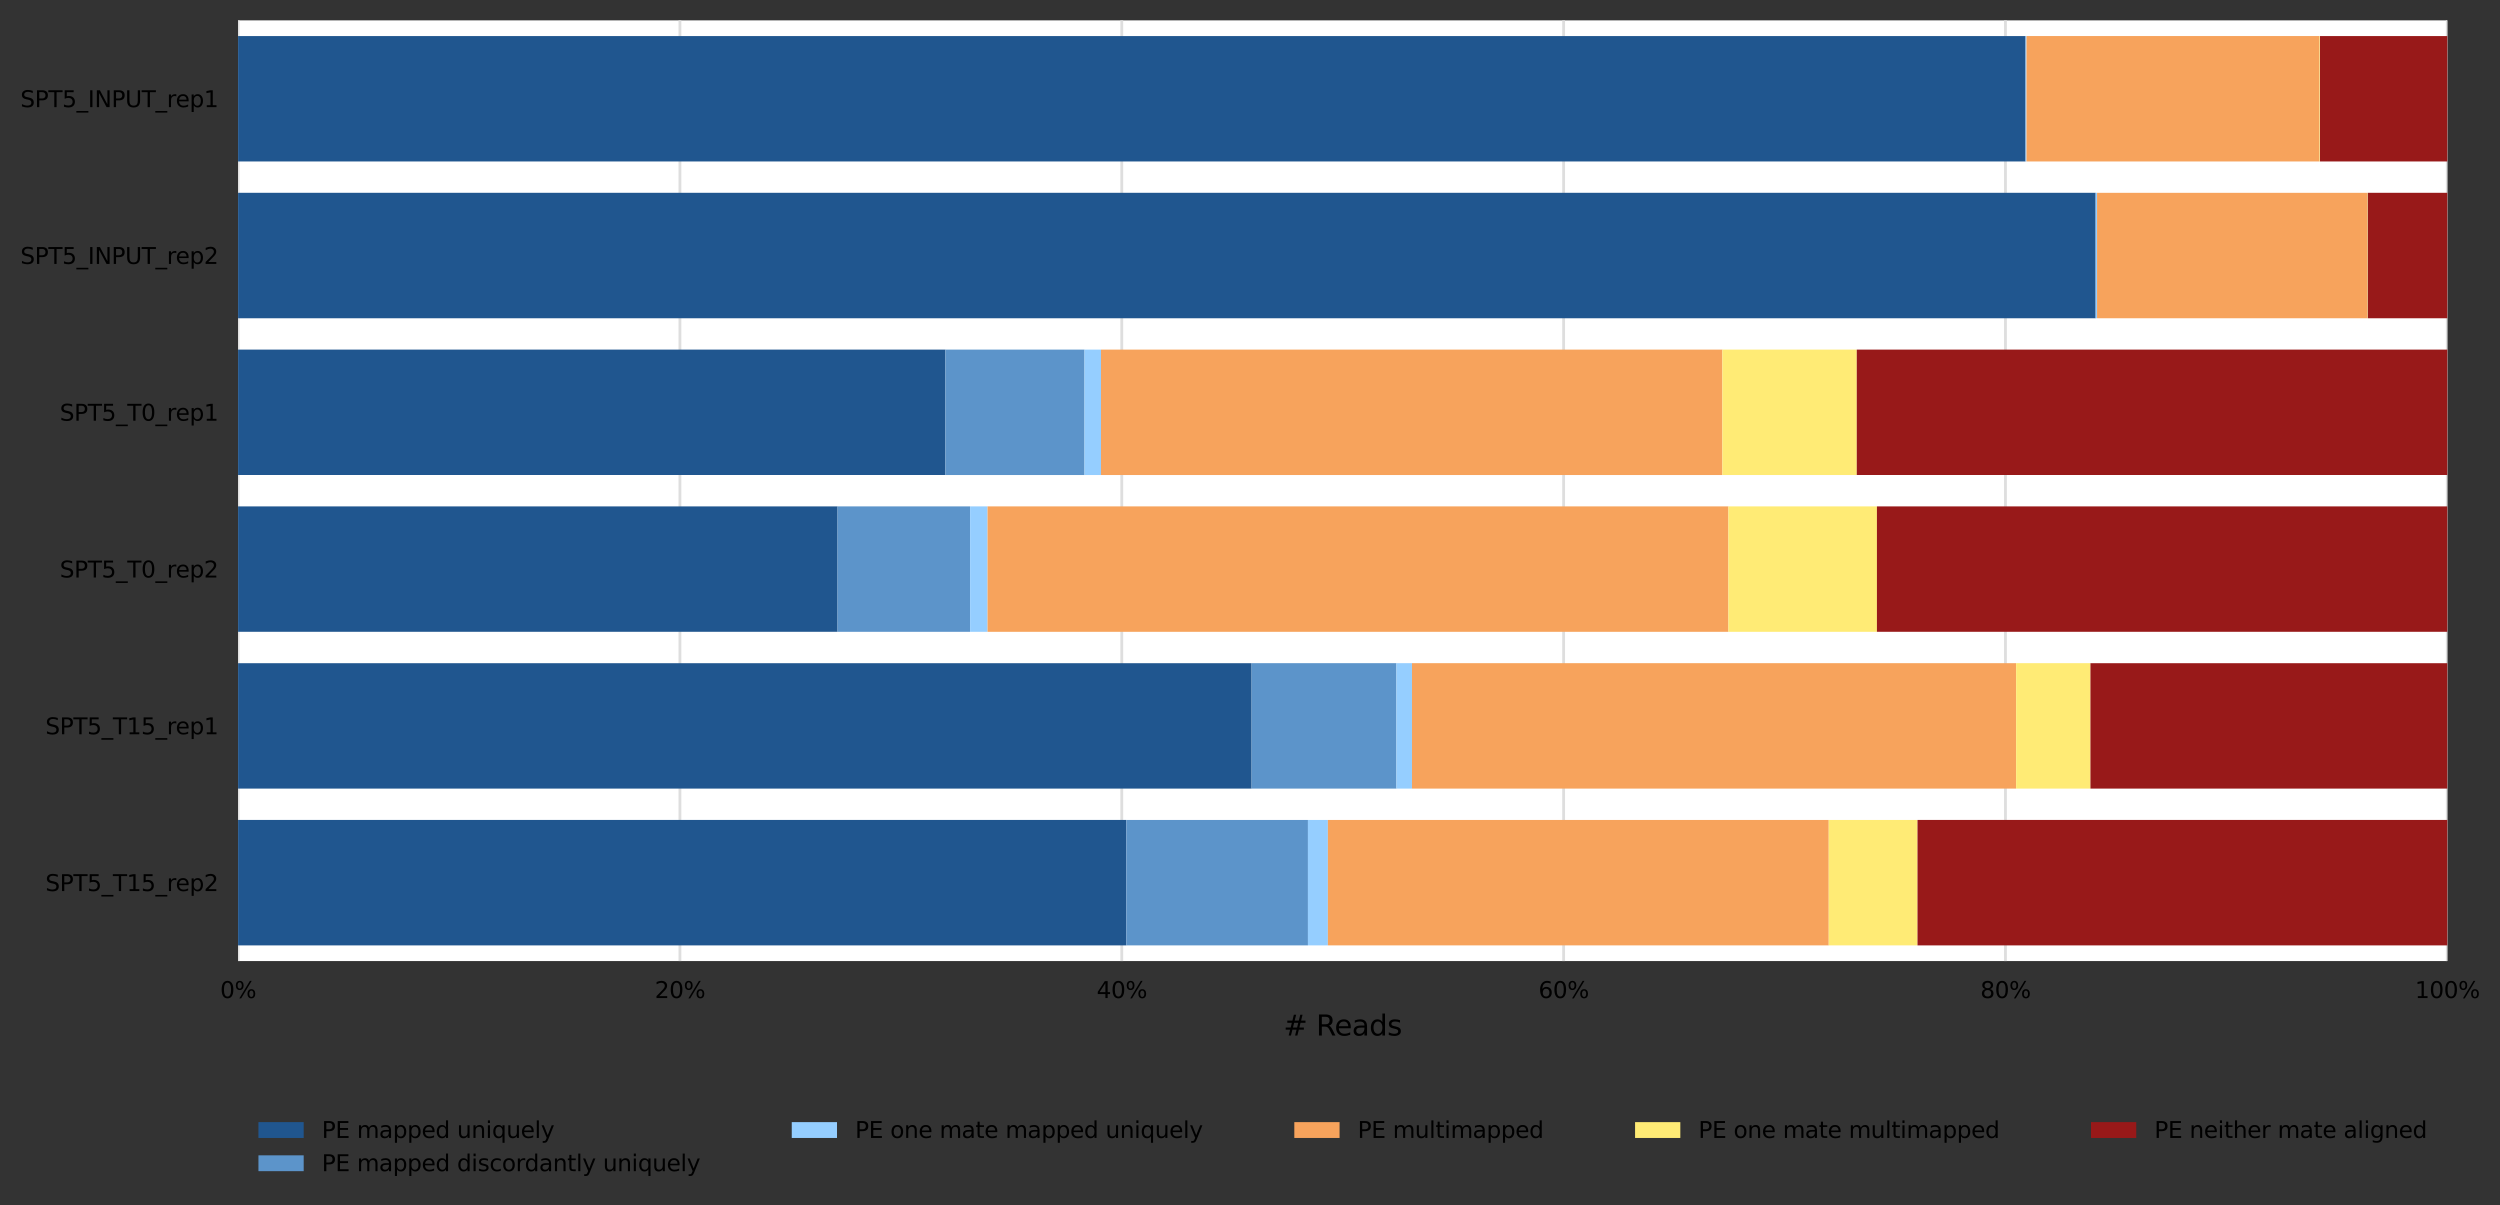 <?xml version="1.0" encoding="utf-8" standalone="no"?>
<!DOCTYPE svg PUBLIC "-//W3C//DTD SVG 1.1//EN"
  "http://www.w3.org/Graphics/SVG/1.1/DTD/svg11.dtd">
<svg xmlns:xlink="http://www.w3.org/1999/xlink" width="884.024pt" height="426.2pt" viewBox="0 0 884.024 426.2" xmlns="http://www.w3.org/2000/svg" version="1.1">
 <rect x="0" y="0" width="884.024" height="426.2" fill="#333333" stroke="none"/>
 <defs>
  <style type="text/css">*{stroke-linejoin: round; stroke-linecap: butt}</style>
 </defs>
 <g id="figure_1">
  <g id="axes_1">
   <g id="patch_1">
    <path d="M 84.189 339.84 
L 865.389 339.84 
L 865.389 7.2 
L 84.189 7.2 
z
" style="fill: #ffffff"/>
   </g>
   <g id="matplotlib.axis_1">
    <g id="xtick_1">
     <g id="line2d_1">
      <path d="M 84.189 339.84 
L 84.189 7.2 
" clip-path="url(#pc89ce61aab)" style="fill: none; stroke: #dedede; stroke-linecap: square"/>
     </g>
     <g id="text_1">
      <!-- 0% -->
      <g transform="translate(77.843 352.919)scale(0.08 -0.08)">
       <defs>
        <path id="DejaVuSans-30" d="M 2034 4250 
Q 1547 4250 1301 3770 
Q 1056 3291 1056 2328 
Q 1056 1369 1301 889 
Q 1547 409 2034 409 
Q 2525 409 2770 889 
Q 3016 1369 3016 2328 
Q 3016 3291 2770 3770 
Q 2525 4250 2034 4250 
z
M 2034 4750 
Q 2819 4750 3233 4129 
Q 3647 3509 3647 2328 
Q 3647 1150 3233 529 
Q 2819 -91 2034 -91 
Q 1250 -91 836 529 
Q 422 1150 422 2328 
Q 422 3509 836 4129 
Q 1250 4750 2034 4750 
z
" transform="scale(0.016)"/>
        <path id="DejaVuSans-25" d="M 4653 2053 
Q 4381 2053 4226 1822 
Q 4072 1591 4072 1178 
Q 4072 772 4226 539 
Q 4381 306 4653 306 
Q 4919 306 5073 539 
Q 5228 772 5228 1178 
Q 5228 1588 5073 1820 
Q 4919 2053 4653 2053 
z
M 4653 2450 
Q 5147 2450 5437 2106 
Q 5728 1763 5728 1178 
Q 5728 594 5436 251 
Q 5144 -91 4653 -91 
Q 4153 -91 3862 251 
Q 3572 594 3572 1178 
Q 3572 1766 3864 2108 
Q 4156 2450 4653 2450 
z
M 1428 4353 
Q 1159 4353 1004 4120 
Q 850 3888 850 3481 
Q 850 3069 1003 2837 
Q 1156 2606 1428 2606 
Q 1700 2606 1854 2837 
Q 2009 3069 2009 3481 
Q 2009 3884 1853 4118 
Q 1697 4353 1428 4353 
z
M 4250 4750 
L 4750 4750 
L 1831 -91 
L 1331 -91 
L 4250 4750 
z
M 1428 4750 
Q 1922 4750 2215 4408 
Q 2509 4066 2509 3481 
Q 2509 2891 2217 2550 
Q 1925 2209 1428 2209 
Q 931 2209 642 2551 
Q 353 2894 353 3481 
Q 353 4063 643 4406 
Q 934 4750 1428 4750 
z
" transform="scale(0.016)"/>
       </defs>
       <use xlink:href="#DejaVuSans-30"/>
       <use xlink:href="#DejaVuSans-25" x="63.623"/>
      </g>
     </g>
    </g>
    <g id="xtick_2">
     <g id="line2d_2">
      <path d="M 240.429 339.84 
L 240.429 7.2 
" clip-path="url(#pc89ce61aab)" style="fill: none; stroke: #dedede; stroke-linecap: square"/>
     </g>
     <g id="text_2">
      <!-- 20% -->
      <g transform="translate(231.538 352.919)scale(0.08 -0.08)">
       <defs>
        <path id="DejaVuSans-32" d="M 1228 531 
L 3431 531 
L 3431 0 
L 469 0 
L 469 531 
Q 828 903 1448 1529 
Q 2069 2156 2228 2338 
Q 2531 2678 2651 2914 
Q 2772 3150 2772 3378 
Q 2772 3750 2511 3984 
Q 2250 4219 1831 4219 
Q 1534 4219 1204 4116 
Q 875 4013 500 3803 
L 500 4441 
Q 881 4594 1212 4672 
Q 1544 4750 1819 4750 
Q 2544 4750 2975 4387 
Q 3406 4025 3406 3419 
Q 3406 3131 3298 2873 
Q 3191 2616 2906 2266 
Q 2828 2175 2409 1742 
Q 1991 1309 1228 531 
z
" transform="scale(0.016)"/>
       </defs>
       <use xlink:href="#DejaVuSans-32"/>
       <use xlink:href="#DejaVuSans-30" x="63.623"/>
       <use xlink:href="#DejaVuSans-25" x="127.246"/>
      </g>
     </g>
    </g>
    <g id="xtick_3">
     <g id="line2d_3">
      <path d="M 396.669 339.84 
L 396.669 7.2 
" clip-path="url(#pc89ce61aab)" style="fill: none; stroke: #dedede; stroke-linecap: square"/>
     </g>
     <g id="text_3">
      <!-- 40% -->
      <g transform="translate(387.778 352.919)scale(0.08 -0.08)">
       <defs>
        <path id="DejaVuSans-34" d="M 2419 4116 
L 825 1625 
L 2419 1625 
L 2419 4116 
z
M 2253 4666 
L 3047 4666 
L 3047 1625 
L 3713 1625 
L 3713 1100 
L 3047 1100 
L 3047 0 
L 2419 0 
L 2419 1100 
L 313 1100 
L 313 1709 
L 2253 4666 
z
" transform="scale(0.016)"/>
       </defs>
       <use xlink:href="#DejaVuSans-34"/>
       <use xlink:href="#DejaVuSans-30" x="63.623"/>
       <use xlink:href="#DejaVuSans-25" x="127.246"/>
      </g>
     </g>
    </g>
    <g id="xtick_4">
     <g id="line2d_4">
      <path d="M 552.909 339.84 
L 552.909 7.2 
" clip-path="url(#pc89ce61aab)" style="fill: none; stroke: #dedede; stroke-linecap: square"/>
     </g>
     <g id="text_4">
      <!-- 60% -->
      <g transform="translate(544.018 352.919)scale(0.08 -0.08)">
       <defs>
        <path id="DejaVuSans-36" d="M 2113 2584 
Q 1688 2584 1439 2293 
Q 1191 2003 1191 1497 
Q 1191 994 1439 701 
Q 1688 409 2113 409 
Q 2538 409 2786 701 
Q 3034 994 3034 1497 
Q 3034 2003 2786 2293 
Q 2538 2584 2113 2584 
z
M 3366 4563 
L 3366 3988 
Q 3128 4100 2886 4159 
Q 2644 4219 2406 4219 
Q 1781 4219 1451 3797 
Q 1122 3375 1075 2522 
Q 1259 2794 1537 2939 
Q 1816 3084 2150 3084 
Q 2853 3084 3261 2657 
Q 3669 2231 3669 1497 
Q 3669 778 3244 343 
Q 2819 -91 2113 -91 
Q 1303 -91 875 529 
Q 447 1150 447 2328 
Q 447 3434 972 4092 
Q 1497 4750 2381 4750 
Q 2619 4750 2861 4703 
Q 3103 4656 3366 4563 
z
" transform="scale(0.016)"/>
       </defs>
       <use xlink:href="#DejaVuSans-36"/>
       <use xlink:href="#DejaVuSans-30" x="63.623"/>
       <use xlink:href="#DejaVuSans-25" x="127.246"/>
      </g>
     </g>
    </g>
    <g id="xtick_5">
     <g id="line2d_5">
      <path d="M 709.149 339.84 
L 709.149 7.2 
" clip-path="url(#pc89ce61aab)" style="fill: none; stroke: #dedede; stroke-linecap: square"/>
     </g>
     <g id="text_5">
      <!-- 80% -->
      <g transform="translate(700.258 352.919)scale(0.08 -0.08)">
       <defs>
        <path id="DejaVuSans-38" d="M 2034 2216 
Q 1584 2216 1326 1975 
Q 1069 1734 1069 1313 
Q 1069 891 1326 650 
Q 1584 409 2034 409 
Q 2484 409 2743 651 
Q 3003 894 3003 1313 
Q 3003 1734 2745 1975 
Q 2488 2216 2034 2216 
z
M 1403 2484 
Q 997 2584 770 2862 
Q 544 3141 544 3541 
Q 544 4100 942 4425 
Q 1341 4750 2034 4750 
Q 2731 4750 3128 4425 
Q 3525 4100 3525 3541 
Q 3525 3141 3298 2862 
Q 3072 2584 2669 2484 
Q 3125 2378 3379 2068 
Q 3634 1759 3634 1313 
Q 3634 634 3220 271 
Q 2806 -91 2034 -91 
Q 1263 -91 848 271 
Q 434 634 434 1313 
Q 434 1759 690 2068 
Q 947 2378 1403 2484 
z
M 1172 3481 
Q 1172 3119 1398 2916 
Q 1625 2713 2034 2713 
Q 2441 2713 2670 2916 
Q 2900 3119 2900 3481 
Q 2900 3844 2670 4047 
Q 2441 4250 2034 4250 
Q 1625 4250 1398 4047 
Q 1172 3844 1172 3481 
z
" transform="scale(0.016)"/>
       </defs>
       <use xlink:href="#DejaVuSans-38"/>
       <use xlink:href="#DejaVuSans-30" x="63.623"/>
       <use xlink:href="#DejaVuSans-25" x="127.246"/>
      </g>
     </g>
    </g>
    <g id="xtick_6">
     <g id="line2d_6">
      <path d="M 865.389 339.84 
L 865.389 7.2 
" clip-path="url(#pc89ce61aab)" style="fill: none; stroke: #dedede; stroke-linecap: square"/>
     </g>
     <g id="text_6">
      <!-- 100% -->
      <g transform="translate(853.953 352.919)scale(0.08 -0.08)">
       <defs>
        <path id="DejaVuSans-31" d="M 794 531 
L 1825 531 
L 1825 4091 
L 703 3866 
L 703 4441 
L 1819 4666 
L 2450 4666 
L 2450 531 
L 3481 531 
L 3481 0 
L 794 0 
L 794 531 
z
" transform="scale(0.016)"/>
       </defs>
       <use xlink:href="#DejaVuSans-31"/>
       <use xlink:href="#DejaVuSans-30" x="63.623"/>
       <use xlink:href="#DejaVuSans-30" x="127.246"/>
       <use xlink:href="#DejaVuSans-25" x="190.869"/>
      </g>
     </g>
    </g>
    <g id="text_7">
     <!-- # Reads -->
     <g transform="translate(453.841 366.181)scale(0.1 -0.1)">
      <defs>
       <path id="DejaVuSans-23" d="M 3272 2816 
L 2363 2816 
L 2100 1772 
L 3016 1772 
L 3272 2816 
z
M 2803 4594 
L 2478 3297 
L 3391 3297 
L 3719 4594 
L 4219 4594 
L 3897 3297 
L 4872 3297 
L 4872 2816 
L 3775 2816 
L 3519 1772 
L 4513 1772 
L 4513 1294 
L 3397 1294 
L 3072 0 
L 2572 0 
L 2894 1294 
L 1978 1294 
L 1656 0 
L 1153 0 
L 1478 1294 
L 494 1294 
L 494 1772 
L 1594 1772 
L 1856 2816 
L 850 2816 
L 850 3297 
L 1978 3297 
L 2297 4594 
L 2803 4594 
z
" transform="scale(0.016)"/>
       <path id="DejaVuSans-20" transform="scale(0.016)"/>
       <path id="DejaVuSans-52" d="M 2841 2188 
Q 3044 2119 3236 1894 
Q 3428 1669 3622 1275 
L 4263 0 
L 3584 0 
L 2988 1197 
Q 2756 1666 2539 1819 
Q 2322 1972 1947 1972 
L 1259 1972 
L 1259 0 
L 628 0 
L 628 4666 
L 2053 4666 
Q 2853 4666 3247 4331 
Q 3641 3997 3641 3322 
Q 3641 2881 3436 2590 
Q 3231 2300 2841 2188 
z
M 1259 4147 
L 1259 2491 
L 2053 2491 
Q 2509 2491 2742 2702 
Q 2975 2913 2975 3322 
Q 2975 3731 2742 3939 
Q 2509 4147 2053 4147 
L 1259 4147 
z
" transform="scale(0.016)"/>
       <path id="DejaVuSans-65" d="M 3597 1894 
L 3597 1613 
L 953 1613 
Q 991 1019 1311 708 
Q 1631 397 2203 397 
Q 2534 397 2845 478 
Q 3156 559 3463 722 
L 3463 178 
Q 3153 47 2828 -22 
Q 2503 -91 2169 -91 
Q 1331 -91 842 396 
Q 353 884 353 1716 
Q 353 2575 817 3079 
Q 1281 3584 2069 3584 
Q 2775 3584 3186 3129 
Q 3597 2675 3597 1894 
z
M 3022 2063 
Q 3016 2534 2758 2815 
Q 2500 3097 2075 3097 
Q 1594 3097 1305 2825 
Q 1016 2553 972 2059 
L 3022 2063 
z
" transform="scale(0.016)"/>
       <path id="DejaVuSans-61" d="M 2194 1759 
Q 1497 1759 1228 1600 
Q 959 1441 959 1056 
Q 959 750 1161 570 
Q 1363 391 1709 391 
Q 2188 391 2477 730 
Q 2766 1069 2766 1631 
L 2766 1759 
L 2194 1759 
z
M 3341 1997 
L 3341 0 
L 2766 0 
L 2766 531 
Q 2569 213 2275 61 
Q 1981 -91 1556 -91 
Q 1019 -91 701 211 
Q 384 513 384 1019 
Q 384 1609 779 1909 
Q 1175 2209 1959 2209 
L 2766 2209 
L 2766 2266 
Q 2766 2663 2505 2880 
Q 2244 3097 1772 3097 
Q 1472 3097 1187 3025 
Q 903 2953 641 2809 
L 641 3341 
Q 956 3463 1253 3523 
Q 1550 3584 1831 3584 
Q 2591 3584 2966 3190 
Q 3341 2797 3341 1997 
z
" transform="scale(0.016)"/>
       <path id="DejaVuSans-64" d="M 2906 2969 
L 2906 4863 
L 3481 4863 
L 3481 0 
L 2906 0 
L 2906 525 
Q 2725 213 2448 61 
Q 2172 -91 1784 -91 
Q 1150 -91 751 415 
Q 353 922 353 1747 
Q 353 2572 751 3078 
Q 1150 3584 1784 3584 
Q 2172 3584 2448 3432 
Q 2725 3281 2906 2969 
z
M 947 1747 
Q 947 1113 1208 752 
Q 1469 391 1925 391 
Q 2381 391 2643 752 
Q 2906 1113 2906 1747 
Q 2906 2381 2643 2742 
Q 2381 3103 1925 3103 
Q 1469 3103 1208 2742 
Q 947 2381 947 1747 
z
" transform="scale(0.016)"/>
       <path id="DejaVuSans-73" d="M 2834 3397 
L 2834 2853 
Q 2591 2978 2328 3040 
Q 2066 3103 1784 3103 
Q 1356 3103 1142 2972 
Q 928 2841 928 2578 
Q 928 2378 1081 2264 
Q 1234 2150 1697 2047 
L 1894 2003 
Q 2506 1872 2764 1633 
Q 3022 1394 3022 966 
Q 3022 478 2636 193 
Q 2250 -91 1575 -91 
Q 1294 -91 989 -36 
Q 684 19 347 128 
L 347 722 
Q 666 556 975 473 
Q 1284 391 1588 391 
Q 1994 391 2212 530 
Q 2431 669 2431 922 
Q 2431 1156 2273 1281 
Q 2116 1406 1581 1522 
L 1381 1569 
Q 847 1681 609 1914 
Q 372 2147 372 2553 
Q 372 3047 722 3315 
Q 1072 3584 1716 3584 
Q 2034 3584 2315 3537 
Q 2597 3491 2834 3397 
z
" transform="scale(0.016)"/>
      </defs>
      <use xlink:href="#DejaVuSans-23"/>
      <use xlink:href="#DejaVuSans-20" x="83.789"/>
      <use xlink:href="#DejaVuSans-52" x="115.576"/>
      <use xlink:href="#DejaVuSans-65" x="180.559"/>
      <use xlink:href="#DejaVuSans-61" x="242.082"/>
      <use xlink:href="#DejaVuSans-64" x="303.361"/>
      <use xlink:href="#DejaVuSans-73" x="366.838"/>
     </g>
    </g>
   </g>
   <g id="matplotlib.axis_2">
    <g id="ytick_1">
     <g id="text_8">
      <!-- SPT5_INPUT_rep1 -->
      <g transform="translate(7.2 37.889)scale(0.08 -0.08)">
       <defs>
        <path id="DejaVuSans-53" d="M 3425 4513 
L 3425 3897 
Q 3066 4069 2747 4153 
Q 2428 4238 2131 4238 
Q 1616 4238 1336 4038 
Q 1056 3838 1056 3469 
Q 1056 3159 1242 3001 
Q 1428 2844 1947 2747 
L 2328 2669 
Q 3034 2534 3370 2195 
Q 3706 1856 3706 1288 
Q 3706 609 3251 259 
Q 2797 -91 1919 -91 
Q 1588 -91 1214 -16 
Q 841 59 441 206 
L 441 856 
Q 825 641 1194 531 
Q 1563 422 1919 422 
Q 2459 422 2753 634 
Q 3047 847 3047 1241 
Q 3047 1584 2836 1778 
Q 2625 1972 2144 2069 
L 1759 2144 
Q 1053 2284 737 2584 
Q 422 2884 422 3419 
Q 422 4038 858 4394 
Q 1294 4750 2059 4750 
Q 2388 4750 2728 4690 
Q 3069 4631 3425 4513 
z
" transform="scale(0.016)"/>
        <path id="DejaVuSans-50" d="M 1259 4147 
L 1259 2394 
L 2053 2394 
Q 2494 2394 2734 2622 
Q 2975 2850 2975 3272 
Q 2975 3691 2734 3919 
Q 2494 4147 2053 4147 
L 1259 4147 
z
M 628 4666 
L 2053 4666 
Q 2838 4666 3239 4311 
Q 3641 3956 3641 3272 
Q 3641 2581 3239 2228 
Q 2838 1875 2053 1875 
L 1259 1875 
L 1259 0 
L 628 0 
L 628 4666 
z
" transform="scale(0.016)"/>
        <path id="DejaVuSans-54" d="M -19 4666 
L 3928 4666 
L 3928 4134 
L 2272 4134 
L 2272 0 
L 1638 0 
L 1638 4134 
L -19 4134 
L -19 4666 
z
" transform="scale(0.016)"/>
        <path id="DejaVuSans-35" d="M 691 4666 
L 3169 4666 
L 3169 4134 
L 1269 4134 
L 1269 2991 
Q 1406 3038 1543 3061 
Q 1681 3084 1819 3084 
Q 2600 3084 3056 2656 
Q 3513 2228 3513 1497 
Q 3513 744 3044 326 
Q 2575 -91 1722 -91 
Q 1428 -91 1123 -41 
Q 819 9 494 109 
L 494 744 
Q 775 591 1075 516 
Q 1375 441 1709 441 
Q 2250 441 2565 725 
Q 2881 1009 2881 1497 
Q 2881 1984 2565 2268 
Q 2250 2553 1709 2553 
Q 1456 2553 1204 2497 
Q 953 2441 691 2322 
L 691 4666 
z
" transform="scale(0.016)"/>
        <path id="DejaVuSans-5f" d="M 3263 -1063 
L 3263 -1509 
L -63 -1509 
L -63 -1063 
L 3263 -1063 
z
" transform="scale(0.016)"/>
        <path id="DejaVuSans-49" d="M 628 4666 
L 1259 4666 
L 1259 0 
L 628 0 
L 628 4666 
z
" transform="scale(0.016)"/>
        <path id="DejaVuSans-4e" d="M 628 4666 
L 1478 4666 
L 3547 763 
L 3547 4666 
L 4159 4666 
L 4159 0 
L 3309 0 
L 1241 3903 
L 1241 0 
L 628 0 
L 628 4666 
z
" transform="scale(0.016)"/>
        <path id="DejaVuSans-55" d="M 556 4666 
L 1191 4666 
L 1191 1831 
Q 1191 1081 1462 751 
Q 1734 422 2344 422 
Q 2950 422 3222 751 
Q 3494 1081 3494 1831 
L 3494 4666 
L 4128 4666 
L 4128 1753 
Q 4128 841 3676 375 
Q 3225 -91 2344 -91 
Q 1459 -91 1007 375 
Q 556 841 556 1753 
L 556 4666 
z
" transform="scale(0.016)"/>
        <path id="DejaVuSans-72" d="M 2631 2963 
Q 2534 3019 2420 3045 
Q 2306 3072 2169 3072 
Q 1681 3072 1420 2755 
Q 1159 2438 1159 1844 
L 1159 0 
L 581 0 
L 581 3500 
L 1159 3500 
L 1159 2956 
Q 1341 3275 1631 3429 
Q 1922 3584 2338 3584 
Q 2397 3584 2469 3576 
Q 2541 3569 2628 3553 
L 2631 2963 
z
" transform="scale(0.016)"/>
        <path id="DejaVuSans-70" d="M 1159 525 
L 1159 -1331 
L 581 -1331 
L 581 3500 
L 1159 3500 
L 1159 2969 
Q 1341 3281 1617 3432 
Q 1894 3584 2278 3584 
Q 2916 3584 3314 3078 
Q 3713 2572 3713 1747 
Q 3713 922 3314 415 
Q 2916 -91 2278 -91 
Q 1894 -91 1617 61 
Q 1341 213 1159 525 
z
M 3116 1747 
Q 3116 2381 2855 2742 
Q 2594 3103 2138 3103 
Q 1681 3103 1420 2742 
Q 1159 2381 1159 1747 
Q 1159 1113 1420 752 
Q 1681 391 2138 391 
Q 2594 391 2855 752 
Q 3116 1113 3116 1747 
z
" transform="scale(0.016)"/>
       </defs>
       <use xlink:href="#DejaVuSans-53"/>
       <use xlink:href="#DejaVuSans-50" x="63.477"/>
       <use xlink:href="#DejaVuSans-54" x="123.779"/>
       <use xlink:href="#DejaVuSans-35" x="184.863"/>
       <use xlink:href="#DejaVuSans-5f" x="248.486"/>
       <use xlink:href="#DejaVuSans-49" x="298.486"/>
       <use xlink:href="#DejaVuSans-4e" x="327.979"/>
       <use xlink:href="#DejaVuSans-50" x="402.783"/>
       <use xlink:href="#DejaVuSans-55" x="463.086"/>
       <use xlink:href="#DejaVuSans-54" x="536.279"/>
       <use xlink:href="#DejaVuSans-5f" x="597.363"/>
       <use xlink:href="#DejaVuSans-72" x="647.363"/>
       <use xlink:href="#DejaVuSans-65" x="686.227"/>
       <use xlink:href="#DejaVuSans-70" x="747.75"/>
       <use xlink:href="#DejaVuSans-31" x="811.227"/>
      </g>
     </g>
    </g>
    <g id="ytick_2">
     <g id="text_9">
      <!-- SPT5_INPUT_rep2 -->
      <g transform="translate(7.2 93.329)scale(0.08 -0.08)">
       <use xlink:href="#DejaVuSans-53"/>
       <use xlink:href="#DejaVuSans-50" x="63.477"/>
       <use xlink:href="#DejaVuSans-54" x="123.779"/>
       <use xlink:href="#DejaVuSans-35" x="184.863"/>
       <use xlink:href="#DejaVuSans-5f" x="248.486"/>
       <use xlink:href="#DejaVuSans-49" x="298.486"/>
       <use xlink:href="#DejaVuSans-4e" x="327.979"/>
       <use xlink:href="#DejaVuSans-50" x="402.783"/>
       <use xlink:href="#DejaVuSans-55" x="463.086"/>
       <use xlink:href="#DejaVuSans-54" x="536.279"/>
       <use xlink:href="#DejaVuSans-5f" x="597.363"/>
       <use xlink:href="#DejaVuSans-72" x="647.363"/>
       <use xlink:href="#DejaVuSans-65" x="686.227"/>
       <use xlink:href="#DejaVuSans-70" x="747.75"/>
       <use xlink:href="#DejaVuSans-32" x="811.227"/>
      </g>
     </g>
    </g>
    <g id="ytick_3">
     <g id="text_10">
      <!-- SPT5_T0_rep1 -->
      <g transform="translate(21.134 148.769)scale(0.08 -0.08)">
       <use xlink:href="#DejaVuSans-53"/>
       <use xlink:href="#DejaVuSans-50" x="63.477"/>
       <use xlink:href="#DejaVuSans-54" x="123.779"/>
       <use xlink:href="#DejaVuSans-35" x="184.863"/>
       <use xlink:href="#DejaVuSans-5f" x="248.486"/>
       <use xlink:href="#DejaVuSans-54" x="298.486"/>
       <use xlink:href="#DejaVuSans-30" x="359.57"/>
       <use xlink:href="#DejaVuSans-5f" x="423.193"/>
       <use xlink:href="#DejaVuSans-72" x="473.193"/>
       <use xlink:href="#DejaVuSans-65" x="512.057"/>
       <use xlink:href="#DejaVuSans-70" x="573.58"/>
       <use xlink:href="#DejaVuSans-31" x="637.057"/>
      </g>
     </g>
    </g>
    <g id="ytick_4">
     <g id="text_11">
      <!-- SPT5_T0_rep2 -->
      <g transform="translate(21.134 204.209)scale(0.08 -0.08)">
       <use xlink:href="#DejaVuSans-53"/>
       <use xlink:href="#DejaVuSans-50" x="63.477"/>
       <use xlink:href="#DejaVuSans-54" x="123.779"/>
       <use xlink:href="#DejaVuSans-35" x="184.863"/>
       <use xlink:href="#DejaVuSans-5f" x="248.486"/>
       <use xlink:href="#DejaVuSans-54" x="298.486"/>
       <use xlink:href="#DejaVuSans-30" x="359.57"/>
       <use xlink:href="#DejaVuSans-5f" x="423.193"/>
       <use xlink:href="#DejaVuSans-72" x="473.193"/>
       <use xlink:href="#DejaVuSans-65" x="512.057"/>
       <use xlink:href="#DejaVuSans-70" x="573.58"/>
       <use xlink:href="#DejaVuSans-32" x="637.057"/>
      </g>
     </g>
    </g>
    <g id="ytick_5">
     <g id="text_12">
      <!-- SPT5_T15_rep1 -->
      <g transform="translate(16.044 259.649)scale(0.08 -0.08)">
       <use xlink:href="#DejaVuSans-53"/>
       <use xlink:href="#DejaVuSans-50" x="63.477"/>
       <use xlink:href="#DejaVuSans-54" x="123.779"/>
       <use xlink:href="#DejaVuSans-35" x="184.863"/>
       <use xlink:href="#DejaVuSans-5f" x="248.486"/>
       <use xlink:href="#DejaVuSans-54" x="298.486"/>
       <use xlink:href="#DejaVuSans-31" x="359.57"/>
       <use xlink:href="#DejaVuSans-35" x="423.193"/>
       <use xlink:href="#DejaVuSans-5f" x="486.816"/>
       <use xlink:href="#DejaVuSans-72" x="536.816"/>
       <use xlink:href="#DejaVuSans-65" x="575.68"/>
       <use xlink:href="#DejaVuSans-70" x="637.203"/>
       <use xlink:href="#DejaVuSans-31" x="700.68"/>
      </g>
     </g>
    </g>
    <g id="ytick_6">
     <g id="text_13">
      <!-- SPT5_T15_rep2 -->
      <g transform="translate(16.044 315.089)scale(0.08 -0.08)">
       <use xlink:href="#DejaVuSans-53"/>
       <use xlink:href="#DejaVuSans-50" x="63.477"/>
       <use xlink:href="#DejaVuSans-54" x="123.779"/>
       <use xlink:href="#DejaVuSans-35" x="184.863"/>
       <use xlink:href="#DejaVuSans-5f" x="248.486"/>
       <use xlink:href="#DejaVuSans-54" x="298.486"/>
       <use xlink:href="#DejaVuSans-31" x="359.57"/>
       <use xlink:href="#DejaVuSans-35" x="423.193"/>
       <use xlink:href="#DejaVuSans-5f" x="486.816"/>
       <use xlink:href="#DejaVuSans-72" x="536.816"/>
       <use xlink:href="#DejaVuSans-65" x="575.68"/>
       <use xlink:href="#DejaVuSans-70" x="637.203"/>
       <use xlink:href="#DejaVuSans-32" x="700.68"/>
      </g>
     </g>
    </g>
   </g>
   <g id="patch_2">
    <path d="M 84.189 12.744 
L 716.258 12.744 
L 716.258 57.096 
L 84.189 57.096 
z
" clip-path="url(#pc89ce61aab)" style="fill: #20568f"/>
   </g>
   <g id="patch_3">
    <path d="M 84.189 68.184 
L 740.983 68.184 
L 740.983 112.536 
L 84.189 112.536 
z
" clip-path="url(#pc89ce61aab)" style="fill: #20568f"/>
   </g>
   <g id="patch_4">
    <path d="M 84.189 123.624 
L 334.313 123.624 
L 334.313 167.976 
L 84.189 167.976 
z
" clip-path="url(#pc89ce61aab)" style="fill: #20568f"/>
   </g>
   <g id="patch_5">
    <path d="M 84.189 179.064 
L 296.175 179.064 
L 296.175 223.416 
L 84.189 223.416 
z
" clip-path="url(#pc89ce61aab)" style="fill: #20568f"/>
   </g>
   <g id="patch_6">
    <path d="M 84.189 234.504 
L 442.58 234.504 
L 442.58 278.856 
L 84.189 278.856 
z
" clip-path="url(#pc89ce61aab)" style="fill: #20568f"/>
   </g>
   <g id="patch_7">
    <path d="M 84.189 289.944 
L 398.27 289.944 
L 398.27 334.296 
L 84.189 334.296 
z
" clip-path="url(#pc89ce61aab)" style="fill: #20568f"/>
   </g>
   <g id="patch_8">
    <path d="M 716.258 12.744 
L 716.281 12.744 
L 716.281 57.096 
L 716.258 57.096 
z
" clip-path="url(#pc89ce61aab)" style="fill: #5c94ca"/>
   </g>
   <g id="patch_9">
    <path d="M 740.983 68.184 
L 741.139 68.184 
L 741.139 112.536 
L 740.983 112.536 
z
" clip-path="url(#pc89ce61aab)" style="fill: #5c94ca"/>
   </g>
   <g id="patch_10">
    <path d="M 334.313 123.624 
L 383.498 123.624 
L 383.498 167.976 
L 334.313 167.976 
z
" clip-path="url(#pc89ce61aab)" style="fill: #5c94ca"/>
   </g>
   <g id="patch_11">
    <path d="M 296.175 179.064 
L 343.047 179.064 
L 343.047 223.416 
L 296.175 223.416 
z
" clip-path="url(#pc89ce61aab)" style="fill: #5c94ca"/>
   </g>
   <g id="patch_12">
    <path d="M 442.58 234.504 
L 493.803 234.504 
L 493.803 278.856 
L 442.58 278.856 
z
" clip-path="url(#pc89ce61aab)" style="fill: #5c94ca"/>
   </g>
   <g id="patch_13">
    <path d="M 398.27 289.944 
L 462.5 289.944 
L 462.5 334.296 
L 398.27 334.296 
z
" clip-path="url(#pc89ce61aab)" style="fill: #5c94ca"/>
   </g>
   <g id="patch_14">
    <path d="M 716.281 12.744 
L 716.597 12.744 
L 716.597 57.096 
L 716.281 57.096 
z
" clip-path="url(#pc89ce61aab)" style="fill: #95ceff"/>
   </g>
   <g id="patch_15">
    <path d="M 741.139 68.184 
L 741.537 68.184 
L 741.537 112.536 
L 741.139 112.536 
z
" clip-path="url(#pc89ce61aab)" style="fill: #95ceff"/>
   </g>
   <g id="patch_16">
    <path d="M 383.498 123.624 
L 389.322 123.624 
L 389.322 167.976 
L 383.498 167.976 
z
" clip-path="url(#pc89ce61aab)" style="fill: #95ceff"/>
   </g>
   <g id="patch_17">
    <path d="M 343.047 179.064 
L 349.207 179.064 
L 349.207 223.416 
L 343.047 223.416 
z
" clip-path="url(#pc89ce61aab)" style="fill: #95ceff"/>
   </g>
   <g id="patch_18">
    <path d="M 493.803 234.504 
L 499.291 234.504 
L 499.291 278.856 
L 493.803 278.856 
z
" clip-path="url(#pc89ce61aab)" style="fill: #95ceff"/>
   </g>
   <g id="patch_19">
    <path d="M 462.5 289.944 
L 469.555 289.944 
L 469.555 334.296 
L 462.5 334.296 
z
" clip-path="url(#pc89ce61aab)" style="fill: #95ceff"/>
   </g>
   <g id="patch_20">
    <path d="M 716.597 12.744 
L 820.153 12.744 
L 820.153 57.096 
L 716.597 57.096 
z
" clip-path="url(#pc89ce61aab)" style="fill: #f7a35c"/>
   </g>
   <g id="patch_21">
    <path d="M 741.537 68.184 
L 837.094 68.184 
L 837.094 112.536 
L 741.537 112.536 
z
" clip-path="url(#pc89ce61aab)" style="fill: #f7a35c"/>
   </g>
   <g id="patch_22">
    <path d="M 389.322 123.624 
L 609.05 123.624 
L 609.05 167.976 
L 389.322 167.976 
z
" clip-path="url(#pc89ce61aab)" style="fill: #f7a35c"/>
   </g>
   <g id="patch_23">
    <path d="M 349.207 179.064 
L 611.182 179.064 
L 611.182 223.416 
L 349.207 223.416 
z
" clip-path="url(#pc89ce61aab)" style="fill: #f7a35c"/>
   </g>
   <g id="patch_24">
    <path d="M 499.291 234.504 
L 712.926 234.504 
L 712.926 278.856 
L 499.291 278.856 
z
" clip-path="url(#pc89ce61aab)" style="fill: #f7a35c"/>
   </g>
   <g id="patch_25">
    <path d="M 469.555 289.944 
L 646.661 289.944 
L 646.661 334.296 
L 469.555 334.296 
z
" clip-path="url(#pc89ce61aab)" style="fill: #f7a35c"/>
   </g>
   <g id="patch_26">
    <path d="M 820.153 12.744 
L 820.349 12.744 
L 820.349 57.096 
L 820.153 57.096 
z
" clip-path="url(#pc89ce61aab)" style="fill: #ffeb75"/>
   </g>
   <g id="patch_27">
    <path d="M 837.094 68.184 
L 837.266 68.184 
L 837.266 112.536 
L 837.094 112.536 
z
" clip-path="url(#pc89ce61aab)" style="fill: #ffeb75"/>
   </g>
   <g id="patch_28">
    <path d="M 609.05 123.624 
L 656.57 123.624 
L 656.57 167.976 
L 609.05 167.976 
z
" clip-path="url(#pc89ce61aab)" style="fill: #ffeb75"/>
   </g>
   <g id="patch_29">
    <path d="M 611.182 179.064 
L 663.695 179.064 
L 663.695 223.416 
L 611.182 223.416 
z
" clip-path="url(#pc89ce61aab)" style="fill: #ffeb75"/>
   </g>
   <g id="patch_30">
    <path d="M 712.926 234.504 
L 739.202 234.504 
L 739.202 278.856 
L 712.926 278.856 
z
" clip-path="url(#pc89ce61aab)" style="fill: #ffeb75"/>
   </g>
   <g id="patch_31">
    <path d="M 646.661 289.944 
L 678.049 289.944 
L 678.049 334.296 
L 646.661 334.296 
z
" clip-path="url(#pc89ce61aab)" style="fill: #ffeb75"/>
   </g>
   <g id="patch_32">
    <path d="M 820.349 12.744 
L 865.389 12.744 
L 865.389 57.096 
L 820.349 57.096 
z
" clip-path="url(#pc89ce61aab)" style="fill: #981919"/>
   </g>
   <g id="patch_33">
    <path d="M 837.266 68.184 
L 865.389 68.184 
L 865.389 112.536 
L 837.266 112.536 
z
" clip-path="url(#pc89ce61aab)" style="fill: #981919"/>
   </g>
   <g id="patch_34">
    <path d="M 656.57 123.624 
L 865.389 123.624 
L 865.389 167.976 
L 656.57 167.976 
z
" clip-path="url(#pc89ce61aab)" style="fill: #981919"/>
   </g>
   <g id="patch_35">
    <path d="M 663.695 179.064 
L 865.389 179.064 
L 865.389 223.416 
L 663.695 223.416 
z
" clip-path="url(#pc89ce61aab)" style="fill: #981919"/>
   </g>
   <g id="patch_36">
    <path d="M 739.202 234.504 
L 865.389 234.504 
L 865.389 278.856 
L 739.202 278.856 
z
" clip-path="url(#pc89ce61aab)" style="fill: #981919"/>
   </g>
   <g id="patch_37">
    <path d="M 678.049 289.944 
L 865.389 289.944 
L 865.389 334.296 
L 678.049 334.296 
z
" clip-path="url(#pc89ce61aab)" style="fill: #981919"/>
   </g>
   <g id="text_14">
    <!-- Bowtie 2: PE Alignment Scores -->
    <g transform="translate(352.189 -20.52)scale(0.16 -0.16)">
     <defs>
      <path id="DejaVuSans-42" d="M 1259 2228 
L 1259 519 
L 2272 519 
Q 2781 519 3026 730 
Q 3272 941 3272 1375 
Q 3272 1813 3026 2020 
Q 2781 2228 2272 2228 
L 1259 2228 
z
M 1259 4147 
L 1259 2741 
L 2194 2741 
Q 2656 2741 2882 2914 
Q 3109 3088 3109 3444 
Q 3109 3797 2882 3972 
Q 2656 4147 2194 4147 
L 1259 4147 
z
M 628 4666 
L 2241 4666 
Q 2963 4666 3353 4366 
Q 3744 4066 3744 3513 
Q 3744 3084 3544 2831 
Q 3344 2578 2956 2516 
Q 3422 2416 3680 2098 
Q 3938 1781 3938 1306 
Q 3938 681 3513 340 
Q 3088 0 2303 0 
L 628 0 
L 628 4666 
z
" transform="scale(0.016)"/>
      <path id="DejaVuSans-6f" d="M 1959 3097 
Q 1497 3097 1228 2736 
Q 959 2375 959 1747 
Q 959 1119 1226 758 
Q 1494 397 1959 397 
Q 2419 397 2687 759 
Q 2956 1122 2956 1747 
Q 2956 2369 2687 2733 
Q 2419 3097 1959 3097 
z
M 1959 3584 
Q 2709 3584 3137 3096 
Q 3566 2609 3566 1747 
Q 3566 888 3137 398 
Q 2709 -91 1959 -91 
Q 1206 -91 779 398 
Q 353 888 353 1747 
Q 353 2609 779 3096 
Q 1206 3584 1959 3584 
z
" transform="scale(0.016)"/>
      <path id="DejaVuSans-77" d="M 269 3500 
L 844 3500 
L 1563 769 
L 2278 3500 
L 2956 3500 
L 3675 769 
L 4391 3500 
L 4966 3500 
L 4050 0 
L 3372 0 
L 2619 2869 
L 1863 0 
L 1184 0 
L 269 3500 
z
" transform="scale(0.016)"/>
      <path id="DejaVuSans-74" d="M 1172 4494 
L 1172 3500 
L 2356 3500 
L 2356 3053 
L 1172 3053 
L 1172 1153 
Q 1172 725 1289 603 
Q 1406 481 1766 481 
L 2356 481 
L 2356 0 
L 1766 0 
Q 1100 0 847 248 
Q 594 497 594 1153 
L 594 3053 
L 172 3053 
L 172 3500 
L 594 3500 
L 594 4494 
L 1172 4494 
z
" transform="scale(0.016)"/>
      <path id="DejaVuSans-69" d="M 603 3500 
L 1178 3500 
L 1178 0 
L 603 0 
L 603 3500 
z
M 603 4863 
L 1178 4863 
L 1178 4134 
L 603 4134 
L 603 4863 
z
" transform="scale(0.016)"/>
      <path id="DejaVuSans-3a" d="M 750 794 
L 1409 794 
L 1409 0 
L 750 0 
L 750 794 
z
M 750 3309 
L 1409 3309 
L 1409 2516 
L 750 2516 
L 750 3309 
z
" transform="scale(0.016)"/>
      <path id="DejaVuSans-45" d="M 628 4666 
L 3578 4666 
L 3578 4134 
L 1259 4134 
L 1259 2753 
L 3481 2753 
L 3481 2222 
L 1259 2222 
L 1259 531 
L 3634 531 
L 3634 0 
L 628 0 
L 628 4666 
z
" transform="scale(0.016)"/>
      <path id="DejaVuSans-41" d="M 2188 4044 
L 1331 1722 
L 3047 1722 
L 2188 4044 
z
M 1831 4666 
L 2547 4666 
L 4325 0 
L 3669 0 
L 3244 1197 
L 1141 1197 
L 716 0 
L 50 0 
L 1831 4666 
z
" transform="scale(0.016)"/>
      <path id="DejaVuSans-6c" d="M 603 4863 
L 1178 4863 
L 1178 0 
L 603 0 
L 603 4863 
z
" transform="scale(0.016)"/>
      <path id="DejaVuSans-67" d="M 2906 1791 
Q 2906 2416 2648 2759 
Q 2391 3103 1925 3103 
Q 1463 3103 1205 2759 
Q 947 2416 947 1791 
Q 947 1169 1205 825 
Q 1463 481 1925 481 
Q 2391 481 2648 825 
Q 2906 1169 2906 1791 
z
M 3481 434 
Q 3481 -459 3084 -895 
Q 2688 -1331 1869 -1331 
Q 1566 -1331 1297 -1286 
Q 1028 -1241 775 -1147 
L 775 -588 
Q 1028 -725 1275 -790 
Q 1522 -856 1778 -856 
Q 2344 -856 2625 -561 
Q 2906 -266 2906 331 
L 2906 616 
Q 2728 306 2450 153 
Q 2172 0 1784 0 
Q 1141 0 747 490 
Q 353 981 353 1791 
Q 353 2603 747 3093 
Q 1141 3584 1784 3584 
Q 2172 3584 2450 3431 
Q 2728 3278 2906 2969 
L 2906 3500 
L 3481 3500 
L 3481 434 
z
" transform="scale(0.016)"/>
      <path id="DejaVuSans-6e" d="M 3513 2113 
L 3513 0 
L 2938 0 
L 2938 2094 
Q 2938 2591 2744 2837 
Q 2550 3084 2163 3084 
Q 1697 3084 1428 2787 
Q 1159 2491 1159 1978 
L 1159 0 
L 581 0 
L 581 3500 
L 1159 3500 
L 1159 2956 
Q 1366 3272 1645 3428 
Q 1925 3584 2291 3584 
Q 2894 3584 3203 3211 
Q 3513 2838 3513 2113 
z
" transform="scale(0.016)"/>
      <path id="DejaVuSans-6d" d="M 3328 2828 
Q 3544 3216 3844 3400 
Q 4144 3584 4550 3584 
Q 5097 3584 5394 3201 
Q 5691 2819 5691 2113 
L 5691 0 
L 5113 0 
L 5113 2094 
Q 5113 2597 4934 2840 
Q 4756 3084 4391 3084 
Q 3944 3084 3684 2787 
Q 3425 2491 3425 1978 
L 3425 0 
L 2847 0 
L 2847 2094 
Q 2847 2600 2669 2842 
Q 2491 3084 2119 3084 
Q 1678 3084 1418 2786 
Q 1159 2488 1159 1978 
L 1159 0 
L 581 0 
L 581 3500 
L 1159 3500 
L 1159 2956 
Q 1356 3278 1631 3431 
Q 1906 3584 2284 3584 
Q 2666 3584 2933 3390 
Q 3200 3197 3328 2828 
z
" transform="scale(0.016)"/>
      <path id="DejaVuSans-63" d="M 3122 3366 
L 3122 2828 
Q 2878 2963 2633 3030 
Q 2388 3097 2138 3097 
Q 1578 3097 1268 2742 
Q 959 2388 959 1747 
Q 959 1106 1268 751 
Q 1578 397 2138 397 
Q 2388 397 2633 464 
Q 2878 531 3122 666 
L 3122 134 
Q 2881 22 2623 -34 
Q 2366 -91 2075 -91 
Q 1284 -91 818 406 
Q 353 903 353 1747 
Q 353 2603 823 3093 
Q 1294 3584 2113 3584 
Q 2378 3584 2631 3529 
Q 2884 3475 3122 3366 
z
" transform="scale(0.016)"/>
     </defs>
     <use xlink:href="#DejaVuSans-42"/>
     <use xlink:href="#DejaVuSans-6f" x="68.604"/>
     <use xlink:href="#DejaVuSans-77" x="129.785"/>
     <use xlink:href="#DejaVuSans-74" x="211.572"/>
     <use xlink:href="#DejaVuSans-69" x="250.781"/>
     <use xlink:href="#DejaVuSans-65" x="278.564"/>
     <use xlink:href="#DejaVuSans-20" x="340.088"/>
     <use xlink:href="#DejaVuSans-32" x="371.875"/>
     <use xlink:href="#DejaVuSans-3a" x="435.498"/>
     <use xlink:href="#DejaVuSans-20" x="469.189"/>
     <use xlink:href="#DejaVuSans-50" x="500.977"/>
     <use xlink:href="#DejaVuSans-45" x="561.279"/>
     <use xlink:href="#DejaVuSans-20" x="624.463"/>
     <use xlink:href="#DejaVuSans-41" x="656.25"/>
     <use xlink:href="#DejaVuSans-6c" x="724.658"/>
     <use xlink:href="#DejaVuSans-69" x="752.441"/>
     <use xlink:href="#DejaVuSans-67" x="780.225"/>
     <use xlink:href="#DejaVuSans-6e" x="843.701"/>
     <use xlink:href="#DejaVuSans-6d" x="907.08"/>
     <use xlink:href="#DejaVuSans-65" x="1004.492"/>
     <use xlink:href="#DejaVuSans-6e" x="1066.016"/>
     <use xlink:href="#DejaVuSans-74" x="1129.395"/>
     <use xlink:href="#DejaVuSans-20" x="1168.604"/>
     <use xlink:href="#DejaVuSans-53" x="1200.391"/>
     <use xlink:href="#DejaVuSans-63" x="1263.867"/>
     <use xlink:href="#DejaVuSans-6f" x="1318.848"/>
     <use xlink:href="#DejaVuSans-72" x="1380.029"/>
     <use xlink:href="#DejaVuSans-65" x="1418.893"/>
     <use xlink:href="#DejaVuSans-73" x="1480.416"/>
    </g>
   </g>
   <g id="legend_1">
    <g id="patch_38">
     <path d="M 91.389 402.394 
L 107.389 402.394 
L 107.389 396.794 
L 91.389 396.794 
z
" style="fill: #20568f"/>
    </g>
    <g id="text_15">
     <!-- PE mapped uniquely -->
     <g transform="translate(113.789 402.394)scale(0.08 -0.08)">
      <defs>
       <path id="DejaVuSans-75" d="M 544 1381 
L 544 3500 
L 1119 3500 
L 1119 1403 
Q 1119 906 1312 657 
Q 1506 409 1894 409 
Q 2359 409 2629 706 
Q 2900 1003 2900 1516 
L 2900 3500 
L 3475 3500 
L 3475 0 
L 2900 0 
L 2900 538 
Q 2691 219 2414 64 
Q 2138 -91 1772 -91 
Q 1169 -91 856 284 
Q 544 659 544 1381 
z
M 1991 3584 
L 1991 3584 
z
" transform="scale(0.016)"/>
       <path id="DejaVuSans-71" d="M 947 1747 
Q 947 1113 1208 752 
Q 1469 391 1925 391 
Q 2381 391 2643 752 
Q 2906 1113 2906 1747 
Q 2906 2381 2643 2742 
Q 2381 3103 1925 3103 
Q 1469 3103 1208 2742 
Q 947 2381 947 1747 
z
M 2906 525 
Q 2725 213 2448 61 
Q 2172 -91 1784 -91 
Q 1150 -91 751 415 
Q 353 922 353 1747 
Q 353 2572 751 3078 
Q 1150 3584 1784 3584 
Q 2172 3584 2448 3432 
Q 2725 3281 2906 2969 
L 2906 3500 
L 3481 3500 
L 3481 -1331 
L 2906 -1331 
L 2906 525 
z
" transform="scale(0.016)"/>
       <path id="DejaVuSans-79" d="M 2059 -325 
Q 1816 -950 1584 -1140 
Q 1353 -1331 966 -1331 
L 506 -1331 
L 506 -850 
L 844 -850 
Q 1081 -850 1212 -737 
Q 1344 -625 1503 -206 
L 1606 56 
L 191 3500 
L 800 3500 
L 1894 763 
L 2988 3500 
L 3597 3500 
L 2059 -325 
z
" transform="scale(0.016)"/>
      </defs>
      <use xlink:href="#DejaVuSans-50"/>
      <use xlink:href="#DejaVuSans-45" x="60.303"/>
      <use xlink:href="#DejaVuSans-20" x="123.486"/>
      <use xlink:href="#DejaVuSans-6d" x="155.273"/>
      <use xlink:href="#DejaVuSans-61" x="252.686"/>
      <use xlink:href="#DejaVuSans-70" x="313.965"/>
      <use xlink:href="#DejaVuSans-70" x="377.441"/>
      <use xlink:href="#DejaVuSans-65" x="440.918"/>
      <use xlink:href="#DejaVuSans-64" x="502.441"/>
      <use xlink:href="#DejaVuSans-20" x="565.918"/>
      <use xlink:href="#DejaVuSans-75" x="597.705"/>
      <use xlink:href="#DejaVuSans-6e" x="661.084"/>
      <use xlink:href="#DejaVuSans-69" x="724.463"/>
      <use xlink:href="#DejaVuSans-71" x="752.246"/>
      <use xlink:href="#DejaVuSans-75" x="815.723"/>
      <use xlink:href="#DejaVuSans-65" x="879.102"/>
      <use xlink:href="#DejaVuSans-6c" x="940.625"/>
      <use xlink:href="#DejaVuSans-79" x="968.408"/>
     </g>
    </g>
    <g id="patch_39">
     <path d="M 91.389 414.136 
L 107.389 414.136 
L 107.389 408.536 
L 91.389 408.536 
z
" style="fill: #5c94ca"/>
    </g>
    <g id="text_16">
     <!-- PE mapped discordantly uniquely -->
     <g transform="translate(113.789 414.136)scale(0.08 -0.08)">
      <use xlink:href="#DejaVuSans-50"/>
      <use xlink:href="#DejaVuSans-45" x="60.303"/>
      <use xlink:href="#DejaVuSans-20" x="123.486"/>
      <use xlink:href="#DejaVuSans-6d" x="155.273"/>
      <use xlink:href="#DejaVuSans-61" x="252.686"/>
      <use xlink:href="#DejaVuSans-70" x="313.965"/>
      <use xlink:href="#DejaVuSans-70" x="377.441"/>
      <use xlink:href="#DejaVuSans-65" x="440.918"/>
      <use xlink:href="#DejaVuSans-64" x="502.441"/>
      <use xlink:href="#DejaVuSans-20" x="565.918"/>
      <use xlink:href="#DejaVuSans-64" x="597.705"/>
      <use xlink:href="#DejaVuSans-69" x="661.182"/>
      <use xlink:href="#DejaVuSans-73" x="688.965"/>
      <use xlink:href="#DejaVuSans-63" x="741.064"/>
      <use xlink:href="#DejaVuSans-6f" x="796.045"/>
      <use xlink:href="#DejaVuSans-72" x="857.227"/>
      <use xlink:href="#DejaVuSans-64" x="896.59"/>
      <use xlink:href="#DejaVuSans-61" x="960.066"/>
      <use xlink:href="#DejaVuSans-6e" x="1021.346"/>
      <use xlink:href="#DejaVuSans-74" x="1084.725"/>
      <use xlink:href="#DejaVuSans-6c" x="1123.934"/>
      <use xlink:href="#DejaVuSans-79" x="1151.717"/>
      <use xlink:href="#DejaVuSans-20" x="1210.896"/>
      <use xlink:href="#DejaVuSans-75" x="1242.684"/>
      <use xlink:href="#DejaVuSans-6e" x="1306.062"/>
      <use xlink:href="#DejaVuSans-69" x="1369.441"/>
      <use xlink:href="#DejaVuSans-71" x="1397.225"/>
      <use xlink:href="#DejaVuSans-75" x="1460.701"/>
      <use xlink:href="#DejaVuSans-65" x="1524.08"/>
      <use xlink:href="#DejaVuSans-6c" x="1585.604"/>
      <use xlink:href="#DejaVuSans-79" x="1613.387"/>
     </g>
    </g>
    <g id="patch_40">
     <path d="M 279.972 402.394 
L 295.972 402.394 
L 295.972 396.794 
L 279.972 396.794 
z
" style="fill: #95ceff"/>
    </g>
    <g id="text_17">
     <!-- PE one mate mapped uniquely -->
     <g transform="translate(302.372 402.394)scale(0.08 -0.08)">
      <use xlink:href="#DejaVuSans-50"/>
      <use xlink:href="#DejaVuSans-45" x="60.303"/>
      <use xlink:href="#DejaVuSans-20" x="123.486"/>
      <use xlink:href="#DejaVuSans-6f" x="155.273"/>
      <use xlink:href="#DejaVuSans-6e" x="216.455"/>
      <use xlink:href="#DejaVuSans-65" x="279.834"/>
      <use xlink:href="#DejaVuSans-20" x="341.357"/>
      <use xlink:href="#DejaVuSans-6d" x="373.145"/>
      <use xlink:href="#DejaVuSans-61" x="470.557"/>
      <use xlink:href="#DejaVuSans-74" x="531.836"/>
      <use xlink:href="#DejaVuSans-65" x="571.045"/>
      <use xlink:href="#DejaVuSans-20" x="632.568"/>
      <use xlink:href="#DejaVuSans-6d" x="664.355"/>
      <use xlink:href="#DejaVuSans-61" x="761.768"/>
      <use xlink:href="#DejaVuSans-70" x="823.047"/>
      <use xlink:href="#DejaVuSans-70" x="886.523"/>
      <use xlink:href="#DejaVuSans-65" x="950"/>
      <use xlink:href="#DejaVuSans-64" x="1011.523"/>
      <use xlink:href="#DejaVuSans-20" x="1075"/>
      <use xlink:href="#DejaVuSans-75" x="1106.787"/>
      <use xlink:href="#DejaVuSans-6e" x="1170.166"/>
      <use xlink:href="#DejaVuSans-69" x="1233.545"/>
      <use xlink:href="#DejaVuSans-71" x="1261.328"/>
      <use xlink:href="#DejaVuSans-75" x="1324.805"/>
      <use xlink:href="#DejaVuSans-65" x="1388.184"/>
      <use xlink:href="#DejaVuSans-6c" x="1449.707"/>
      <use xlink:href="#DejaVuSans-79" x="1477.49"/>
     </g>
    </g>
    <g id="patch_41">
     <path d="M 457.683 402.394 
L 473.683 402.394 
L 473.683 396.794 
L 457.683 396.794 
z
" style="fill: #f7a35c"/>
    </g>
    <g id="text_18">
     <!-- PE multimapped -->
     <g transform="translate(480.083 402.394)scale(0.08 -0.08)">
      <use xlink:href="#DejaVuSans-50"/>
      <use xlink:href="#DejaVuSans-45" x="60.303"/>
      <use xlink:href="#DejaVuSans-20" x="123.486"/>
      <use xlink:href="#DejaVuSans-6d" x="155.273"/>
      <use xlink:href="#DejaVuSans-75" x="252.686"/>
      <use xlink:href="#DejaVuSans-6c" x="316.064"/>
      <use xlink:href="#DejaVuSans-74" x="343.848"/>
      <use xlink:href="#DejaVuSans-69" x="383.057"/>
      <use xlink:href="#DejaVuSans-6d" x="410.84"/>
      <use xlink:href="#DejaVuSans-61" x="508.252"/>
      <use xlink:href="#DejaVuSans-70" x="569.531"/>
      <use xlink:href="#DejaVuSans-70" x="633.008"/>
      <use xlink:href="#DejaVuSans-65" x="696.484"/>
      <use xlink:href="#DejaVuSans-64" x="758.008"/>
     </g>
    </g>
    <g id="patch_42">
     <path d="M 578.178 402.394 
L 594.178 402.394 
L 594.178 396.794 
L 578.178 396.794 
z
" style="fill: #ffeb75"/>
    </g>
    <g id="text_19">
     <!-- PE one mate multimapped -->
     <g transform="translate(600.578 402.394)scale(0.08 -0.08)">
      <use xlink:href="#DejaVuSans-50"/>
      <use xlink:href="#DejaVuSans-45" x="60.303"/>
      <use xlink:href="#DejaVuSans-20" x="123.486"/>
      <use xlink:href="#DejaVuSans-6f" x="155.273"/>
      <use xlink:href="#DejaVuSans-6e" x="216.455"/>
      <use xlink:href="#DejaVuSans-65" x="279.834"/>
      <use xlink:href="#DejaVuSans-20" x="341.357"/>
      <use xlink:href="#DejaVuSans-6d" x="373.145"/>
      <use xlink:href="#DejaVuSans-61" x="470.557"/>
      <use xlink:href="#DejaVuSans-74" x="531.836"/>
      <use xlink:href="#DejaVuSans-65" x="571.045"/>
      <use xlink:href="#DejaVuSans-20" x="632.568"/>
      <use xlink:href="#DejaVuSans-6d" x="664.355"/>
      <use xlink:href="#DejaVuSans-75" x="761.768"/>
      <use xlink:href="#DejaVuSans-6c" x="825.146"/>
      <use xlink:href="#DejaVuSans-74" x="852.93"/>
      <use xlink:href="#DejaVuSans-69" x="892.139"/>
      <use xlink:href="#DejaVuSans-6d" x="919.922"/>
      <use xlink:href="#DejaVuSans-61" x="1017.334"/>
      <use xlink:href="#DejaVuSans-70" x="1078.613"/>
      <use xlink:href="#DejaVuSans-70" x="1142.09"/>
      <use xlink:href="#DejaVuSans-65" x="1205.566"/>
      <use xlink:href="#DejaVuSans-64" x="1267.09"/>
     </g>
    </g>
    <g id="patch_43">
     <path d="M 739.399 402.394 
L 755.399 402.394 
L 755.399 396.794 
L 739.399 396.794 
z
" style="fill: #981919"/>
    </g>
    <g id="text_20">
     <!-- PE neither mate aligned -->
     <g transform="translate(761.799 402.394)scale(0.08 -0.08)">
      <defs>
       <path id="DejaVuSans-68" d="M 3513 2113 
L 3513 0 
L 2938 0 
L 2938 2094 
Q 2938 2591 2744 2837 
Q 2550 3084 2163 3084 
Q 1697 3084 1428 2787 
Q 1159 2491 1159 1978 
L 1159 0 
L 581 0 
L 581 4863 
L 1159 4863 
L 1159 2956 
Q 1366 3272 1645 3428 
Q 1925 3584 2291 3584 
Q 2894 3584 3203 3211 
Q 3513 2838 3513 2113 
z
" transform="scale(0.016)"/>
      </defs>
      <use xlink:href="#DejaVuSans-50"/>
      <use xlink:href="#DejaVuSans-45" x="60.303"/>
      <use xlink:href="#DejaVuSans-20" x="123.486"/>
      <use xlink:href="#DejaVuSans-6e" x="155.273"/>
      <use xlink:href="#DejaVuSans-65" x="218.652"/>
      <use xlink:href="#DejaVuSans-69" x="280.176"/>
      <use xlink:href="#DejaVuSans-74" x="307.959"/>
      <use xlink:href="#DejaVuSans-68" x="347.168"/>
      <use xlink:href="#DejaVuSans-65" x="410.547"/>
      <use xlink:href="#DejaVuSans-72" x="472.07"/>
      <use xlink:href="#DejaVuSans-20" x="513.184"/>
      <use xlink:href="#DejaVuSans-6d" x="544.971"/>
      <use xlink:href="#DejaVuSans-61" x="642.383"/>
      <use xlink:href="#DejaVuSans-74" x="703.662"/>
      <use xlink:href="#DejaVuSans-65" x="742.871"/>
      <use xlink:href="#DejaVuSans-20" x="804.395"/>
      <use xlink:href="#DejaVuSans-61" x="836.182"/>
      <use xlink:href="#DejaVuSans-6c" x="897.461"/>
      <use xlink:href="#DejaVuSans-69" x="925.244"/>
      <use xlink:href="#DejaVuSans-67" x="953.027"/>
      <use xlink:href="#DejaVuSans-6e" x="1016.504"/>
      <use xlink:href="#DejaVuSans-65" x="1079.883"/>
      <use xlink:href="#DejaVuSans-64" x="1141.406"/>
     </g>
    </g>
   </g>
  </g>
 </g>
 <defs>
  <clipPath id="pc89ce61aab">
   <rect x="84.189" y="7.2" width="781.2" height="332.64"/>
  </clipPath>
 </defs>
</svg>
